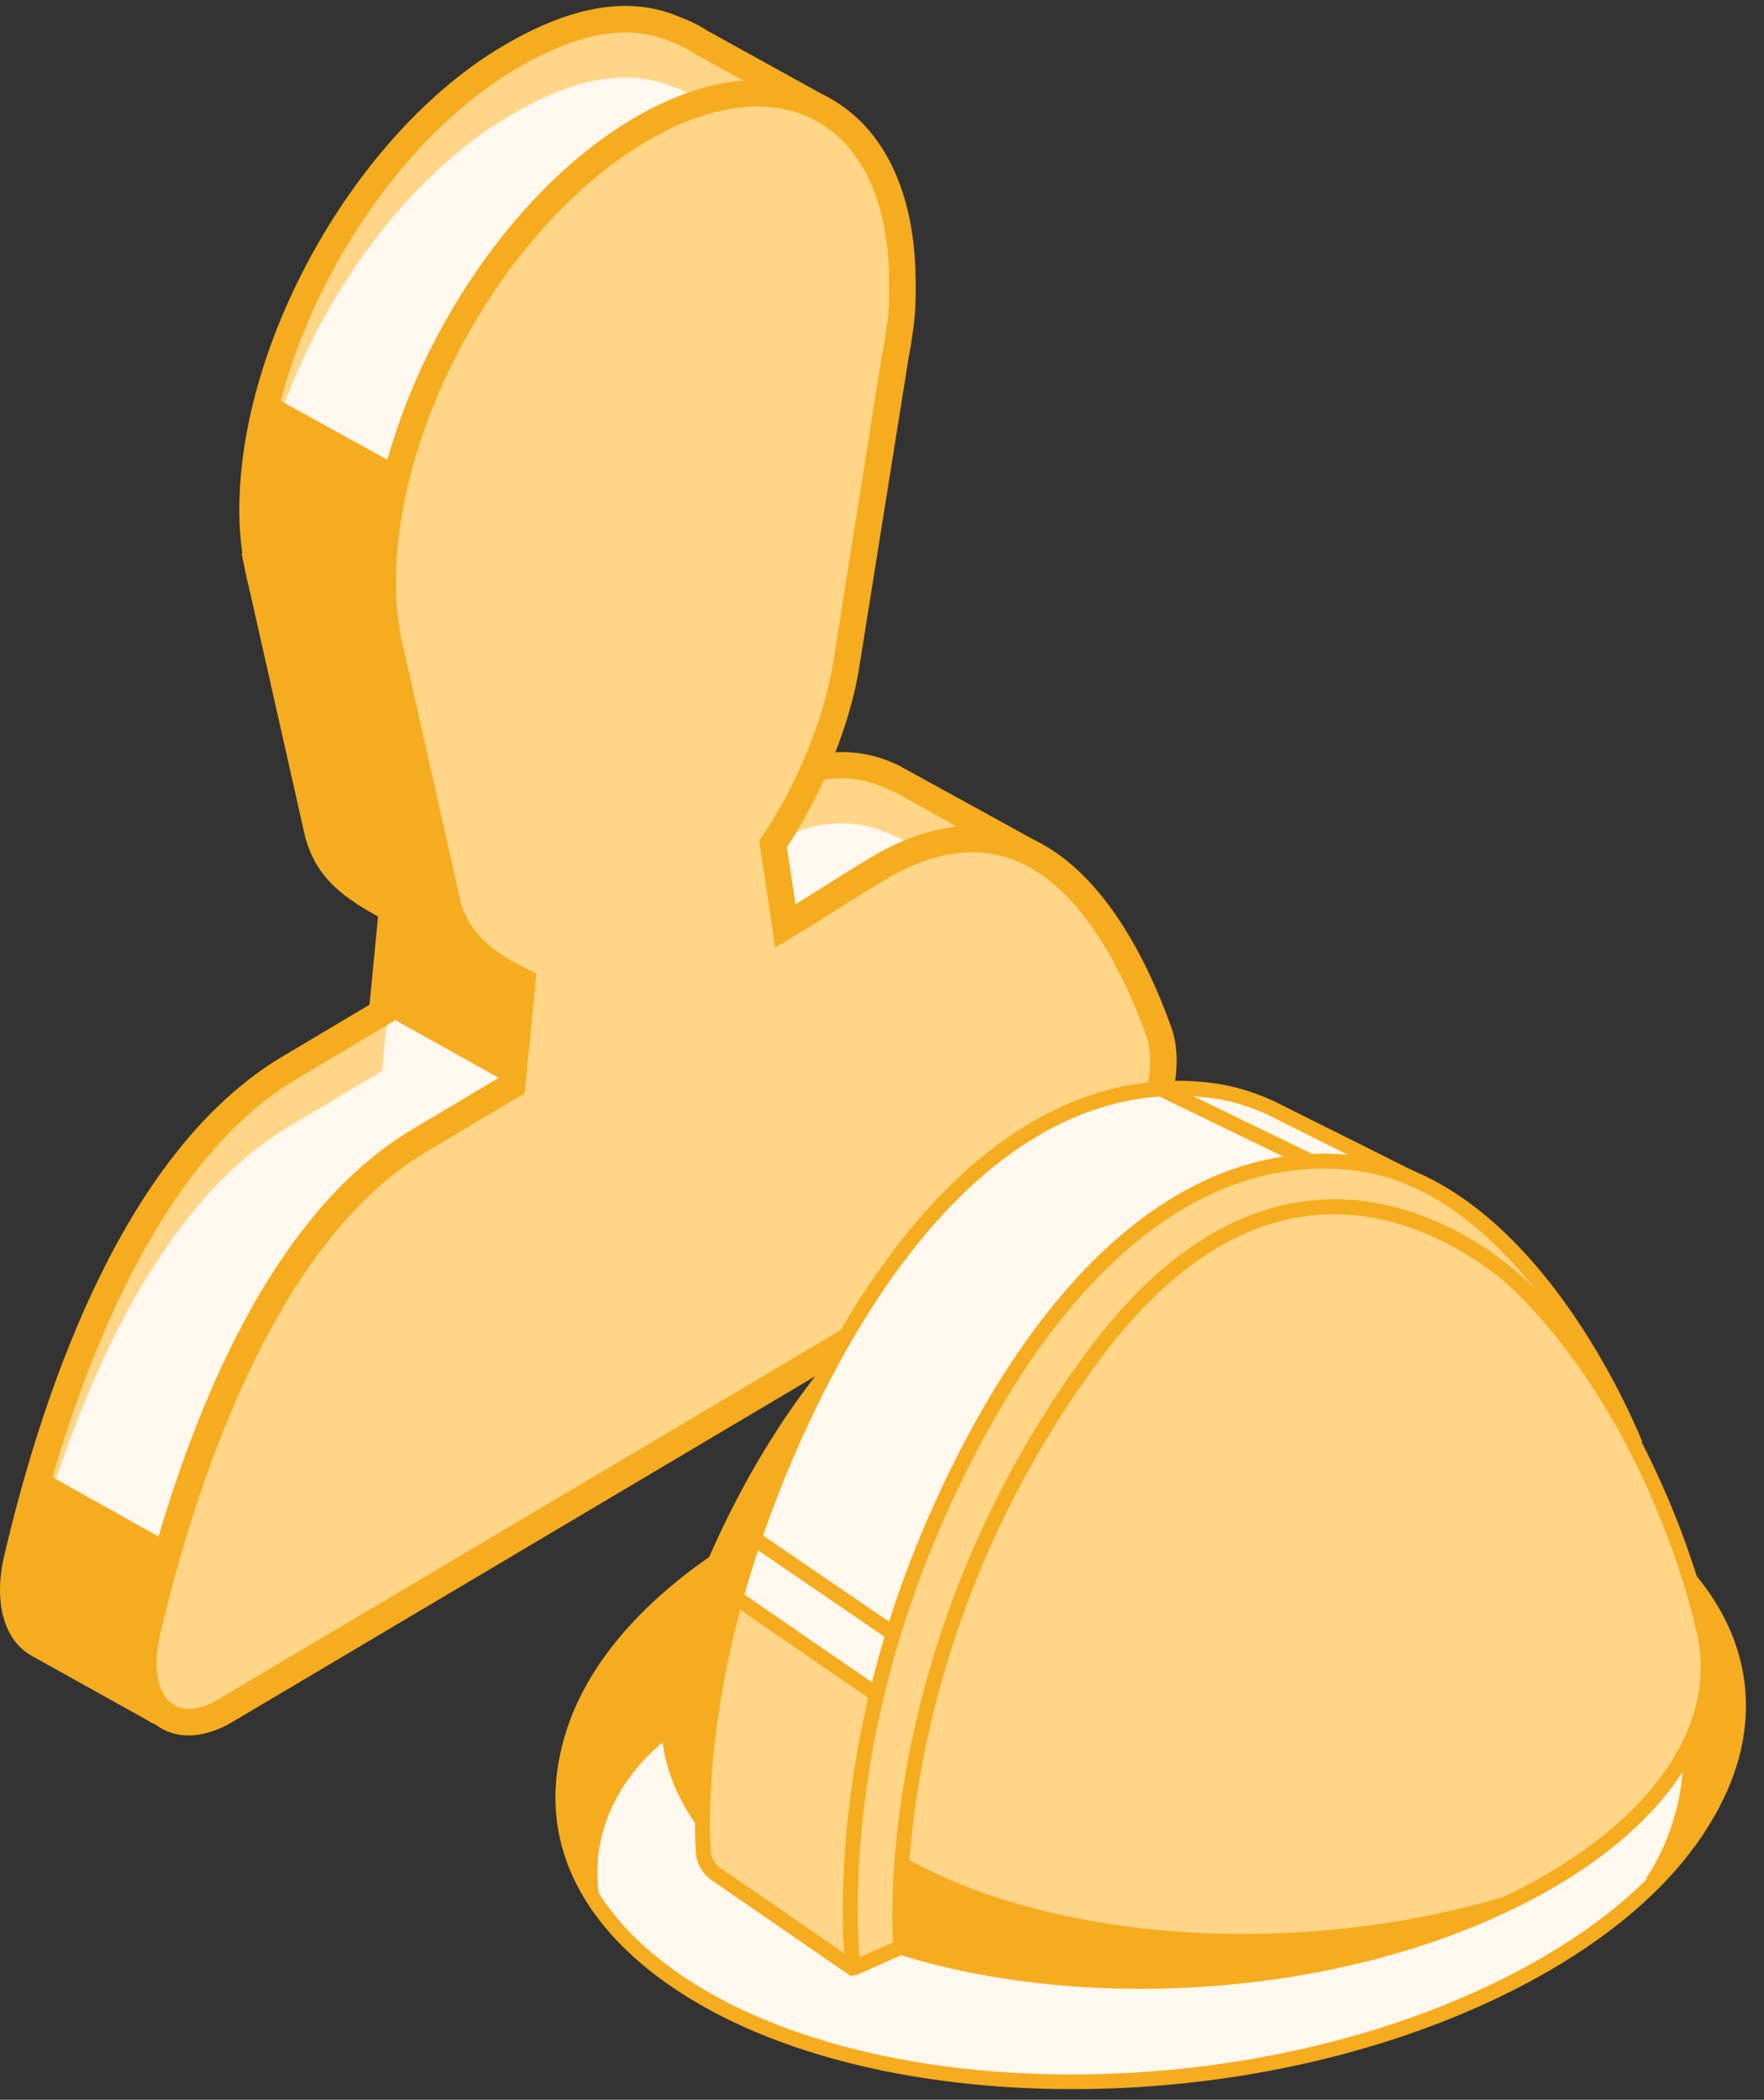 <svg width="79" height="94" viewBox="0 0 79 94" fill="none" xmlns="http://www.w3.org/2000/svg">
<rect x="0" y="0" width="79" height="94" fill="#333333" stroke="none"/>
<path d="M0.762 69.78C2.406 62.777 5.989 51.932 12.96 47.8C14.297 47.007 16.084 45.937 17.104 45.333L17.552 40.683C17.165 40.492 16.761 40.268 16.369 40.012L16.32 39.986L16.172 39.879C15.198 39.23 14.46 38.437 14.175 37.054L13.62 34.628L11.711 26.113C11.641 25.849 11.577 25.576 11.528 25.294L11.479 25.079L11.493 25.07C11.388 24.428 11.316 23.751 11.307 23.019C11.22 15.548 16.357 6.403 22.785 2.591C25.729 0.844 28.143 0.432 30.215 1.309L30.506 1.405L30.663 1.492C30.904 1.606 31.137 1.731 31.36 1.876L36.794 4.875L37.088 5.473L34.441 7.47C34.516 8.025 34.571 8.597 34.577 9.216C34.586 9.922 34.589 10.469 34.504 11.201L34.464 11.372L34.411 11.831C34.359 12.235 34.304 12.462 34.225 12.872L32.072 26.442C31.718 28.857 30.433 32.12 28.786 34.532L29.335 38.208C30.349 37.606 32.162 36.418 33.482 35.636C36.204 34.02 38.204 33.922 40.028 34.814L40.273 34.912L40.906 35.264C40.906 35.264 40.918 35.27 40.923 35.276L45.675 37.92L44.608 39.64C45.189 40.724 45.672 41.857 46.055 42.924C46.877 45.205 45.163 49.075 42.673 50.555L23.852 61.716L23.035 62.201L8.491 70.826C8.3 72.569 7.997 74.917 7.838 76.143C7.785 76.541 7.349 76.757 6.998 76.559L1.703 73.61C0.759 73.081 0.317 71.683 0.762 69.788V69.78Z" fill="#FFD687"/>
<path d="M0.769 72.393C2.414 65.39 6 54.545 12.968 50.413C14.305 49.62 16.092 48.55 17.112 47.946L17.559 43.297C17.173 43.105 17.806 42.407 17.414 42.152L17.998 41.884L17.376 39.917C16.403 39.269 15.511 39.702 15.226 38.319L13.628 37.235L11.719 28.721C11.649 28.456 11.585 28.183 11.536 27.901L11.486 27.686L11.501 27.678C11.396 27.036 11.323 26.358 11.315 25.626C11.227 18.155 16.365 9.011 22.793 5.198C25.736 3.452 28.151 3.039 30.223 3.917L30.514 4.013L30.671 4.1C30.912 4.213 31.144 4.338 31.368 4.483L36.802 7.482L37.095 8.081L34.448 10.077C34.524 10.632 34.579 11.204 34.588 11.823C34.596 12.53 34.599 13.076 34.515 13.808L34.474 13.98L34.422 14.439C34.37 14.843 34.314 15.069 34.236 15.479L32.083 29.049C31.728 31.464 30.444 34.727 28.796 37.139L29.345 40.815C30.36 40.214 32.173 39.025 33.492 38.243C36.215 36.628 38.214 36.529 40.039 37.421L40.283 37.52L40.916 37.871C40.916 37.871 40.928 37.877 40.934 37.883L45.685 40.527L44.618 42.248C45.2 43.331 45.682 44.465 46.066 45.531C46.888 47.812 45.174 51.683 42.683 53.162L23.862 64.323L23.046 64.809L8.502 73.433C8.31 75.177 9.653 74.729 9.493 75.956C9.44 76.354 9.005 76.569 8.653 76.371L3.358 73.422C2.414 72.893 0.328 74.293 0.772 72.396L0.769 72.393Z" fill="#FFF8EE"/>
<path d="M6.712 77.072L1.414 74.122C0.173 73.428 -0.297 71.71 0.188 69.644C2.051 61.717 5.726 51.401 12.663 47.289L16.548 44.977L16.931 41.027C16.635 40.868 16.321 40.688 15.978 40.467L15.85 40.374C14.993 39.801 13.962 38.924 13.604 37.186L11.143 26.266C11.067 25.987 11.004 25.699 10.954 25.429L10.823 24.787L10.852 24.769C10.768 24.162 10.725 23.59 10.719 23.026C10.629 15.377 15.909 5.983 22.487 2.08C25.591 0.238 28.2 -0.192 30.409 0.747L30.92 0.956C31.187 1.081 31.446 1.22 31.652 1.36L37.249 4.452L37.839 5.66L35.078 7.744C35.139 8.264 35.171 8.738 35.177 9.217C35.186 9.973 35.186 10.528 35.09 11.344L35.009 11.911C34.971 12.21 34.93 12.416 34.881 12.664L32.666 26.536C32.3 29.041 31.004 32.284 29.415 34.681L29.799 37.241C30.118 37.044 30.467 36.823 30.827 36.593C31.623 36.09 32.478 35.553 33.187 35.132C35.909 33.519 38.17 33.248 40.262 34.271L46.516 37.712L45.298 39.67C45.786 40.618 46.231 41.644 46.62 42.727C47.547 45.299 45.746 49.434 42.982 51.07L9.054 71.19C8.862 72.899 8.583 75.067 8.429 76.226C8.379 76.607 8.147 76.938 7.804 77.109C7.641 77.191 7.461 77.234 7.281 77.234C7.083 77.234 6.889 77.185 6.712 77.086V77.072ZM40.05 35.457L39.774 35.341C38.019 34.483 36.171 34.728 33.791 36.14C33.088 36.555 32.245 37.087 31.458 37.584C30.763 38.02 30.115 38.43 29.642 38.712L28.883 39.162L28.168 34.382L28.299 34.19C29.854 31.912 31.135 28.762 31.49 26.341L33.646 12.754L33.713 12.416C33.756 12.199 33.791 12.015 33.826 11.754L33.89 11.228L33.919 11.126C33.997 10.443 33.997 9.949 33.989 9.217C33.983 8.685 33.939 8.157 33.858 7.543L33.809 7.198L36.337 5.291L31.039 2.365C30.839 2.234 30.632 2.121 30.383 2.005L29.99 1.848C28.11 1.055 25.849 1.459 23.095 3.092C16.838 6.8 11.823 15.732 11.907 23.003C11.913 23.636 11.971 24.258 12.084 24.967L12.119 25.182C12.169 25.449 12.227 25.705 12.3 25.978L14.767 36.927C14.985 37.988 15.49 38.697 16.53 39.391L16.705 39.511C17.077 39.755 17.46 39.967 17.829 40.147L18.195 40.33L17.678 45.685L13.273 48.307C6.348 52.413 2.829 63.606 1.35 69.912C0.996 71.417 1.251 72.66 2.001 73.079L7.258 76.055C7.418 74.831 7.723 72.486 7.912 70.748L7.944 70.452L42.384 50.03C44.633 48.696 46.243 45.139 45.51 43.111C45.098 41.963 44.621 40.885 44.098 39.909L43.935 39.606L44.854 38.124L40.059 35.451L40.05 35.457Z" fill="#F6AC1F"/>
<path d="M6.594 73.039C8.239 66.036 11.822 55.191 18.793 51.059C20.13 50.266 21.917 49.197 22.937 48.592L23.384 43.943C22.024 43.263 20.412 42.275 20.005 40.31L19.45 37.884L17.541 29.37C17.471 29.105 17.407 28.832 17.355 28.55L17.305 28.335L17.32 28.327C17.215 27.684 17.142 27.008 17.134 26.275C17.047 18.804 22.184 9.66 28.612 5.847C35.04 2.035 40.319 5.002 40.407 12.472C40.415 13.179 40.418 13.725 40.334 14.457L40.293 14.629L40.241 15.088C40.189 15.492 40.133 15.718 40.055 16.128L37.902 29.698C37.547 32.113 36.263 35.376 34.615 37.788L35.164 41.464C36.179 40.862 37.992 39.674 39.311 38.892C46.3 34.749 50.095 41.211 51.885 46.177C52.707 48.458 50.993 52.329 48.502 53.808L29.681 64.969L28.865 65.455L10.107 76.578C7.617 78.054 5.836 76.256 6.591 73.042L6.594 73.039Z" fill="#FFD687"/>
<path d="M6.995 77.227C5.929 76.446 5.563 74.827 6.013 72.898C7.876 64.971 11.552 54.658 18.488 50.543L22.373 48.23L22.756 44.281C21.295 43.505 19.839 42.418 19.429 40.437L16.968 29.516C16.892 29.237 16.829 28.95 16.779 28.674L16.654 28.034L16.68 28.02C16.596 27.415 16.553 26.843 16.547 26.276C16.457 18.628 21.737 9.234 28.315 5.331C31.614 3.375 34.766 3.044 37.184 4.407C39.605 5.767 40.962 8.629 41.005 12.462C41.014 13.139 41.02 13.729 40.918 14.592L40.837 15.156C40.799 15.455 40.758 15.661 40.709 15.908L38.495 29.781C38.128 32.286 36.833 35.529 35.243 37.926L35.627 40.486C35.949 40.285 36.301 40.065 36.667 39.832C37.46 39.332 38.309 38.795 39.015 38.376C41.409 36.958 43.658 36.609 45.695 37.342C49.156 38.586 51.28 42.721 52.451 45.972C53.378 48.544 51.577 52.676 48.81 54.315L10.412 77.085C9.733 77.486 9.061 77.689 8.445 77.689C7.911 77.689 7.417 77.535 6.998 77.23L6.995 77.227ZM39.619 39.396C38.922 39.812 38.082 40.341 37.297 40.835C36.6 41.273 35.949 41.686 35.472 41.968L34.714 42.418L33.999 37.638L34.13 37.446C35.685 35.168 36.966 32.018 37.321 29.598L39.477 16.01L39.544 15.673C39.587 15.455 39.622 15.272 39.657 15.01L39.721 14.479L39.75 14.383C39.831 13.665 39.825 13.113 39.817 12.474C39.779 9.082 38.637 6.583 36.6 5.441C34.563 4.302 31.84 4.622 28.92 6.351C22.664 10.059 17.648 18.991 17.732 26.262C17.738 26.89 17.796 27.532 17.91 28.223L17.942 28.438C17.991 28.706 18.049 28.961 18.122 29.235L20.589 40.184C20.932 41.843 22.262 42.712 23.651 43.403L24.018 43.586L23.5 48.942L19.095 51.563C12.171 55.669 8.652 66.862 7.172 73.168C6.835 74.595 7.039 75.78 7.701 76.266C8.207 76.638 8.954 76.562 9.805 76.056L48.203 53.286C50.455 51.952 52.062 48.396 51.333 46.367C50.246 43.357 48.319 39.541 45.291 38.455C44.733 38.254 44.152 38.155 43.551 38.155C42.325 38.155 41.008 38.568 39.619 39.393V39.396Z" fill="#F6AC1F"/>
<path d="M17.901 20.887L12.157 17.72L11.363 24.156L14.336 37.625L16.175 39.874L17.556 40.685L17.108 45.334L22.94 48.589L23.391 43.939L20.278 42.082L19.654 38.741L17.143 26.272L17.901 20.887Z" fill="#F6AC1F"/>
<path d="M7.698 69.121L1.855 65.852L0.588 70.408L0.666 71.992L1.704 73.602L6.777 76.06L6.42 73.677L7.016 70.112L7.698 69.121Z" fill="#F6AC1F"/>
<path d="M36.668 67.529C24.687 72.966 21.607 82.276 29.79 88.323C37.973 94.37 54.318 94.864 66.302 89.427C78.283 83.991 81.363 74.68 73.18 68.633C64.997 62.586 48.652 62.092 36.668 67.529Z" fill="#FFF8EE"/>
<path d="M29.591 88.596C26.177 86.074 24.564 82.944 24.924 79.544C25.421 74.837 29.652 70.344 36.53 67.224C48.593 61.749 65.124 62.263 73.382 68.363C76.794 70.885 78.409 74.014 78.049 77.411C77.552 82.119 73.321 86.611 66.44 89.732C60.838 92.275 54.273 93.527 48.02 93.524C40.808 93.524 34.011 91.859 29.588 88.59L29.591 88.596ZM36.809 67.837C30.152 70.856 26.064 75.151 25.593 79.617C25.259 82.764 26.781 85.684 29.992 88.055C38.073 94.027 54.3 94.509 66.164 89.125C72.822 86.103 76.91 81.811 77.381 77.344C77.715 74.198 76.192 71.277 72.981 68.906C68.666 65.715 62.026 64.094 54.968 64.094C48.81 64.094 42.333 65.329 36.806 67.84L36.809 67.837Z" fill="#F6AC1F"/>
<path d="M35.903 67.692L29.989 77.34C29.989 77.34 26.052 79.859 26.444 84.453C23.201 78.903 26.746 72.135 35.903 67.692Z" fill="#F6AC1F"/>
<path d="M26.153 84.621C24.88 82.442 24.593 80.015 25.328 77.6C26.513 73.704 30.215 70.077 35.754 67.386L36.788 66.884L30.273 77.51L30.169 77.618C30.131 77.641 26.409 80.091 26.778 84.421L26.906 85.905L26.153 84.618V84.621ZM34.995 68.528C30.212 71.068 27.025 74.332 25.973 77.798C25.435 79.565 25.491 81.343 26.124 83.005C26.496 79.454 29.259 77.429 29.745 77.101L34.998 68.528H34.995Z" fill="#F6AC1F"/>
<path d="M73.996 84.273C74.264 83.895 77.701 78.801 73.979 72.987C72.77 71.098 72.817 69.677 73.45 68.613C79.288 73.05 79.166 79.185 73.996 84.273Z" fill="#F6AC1F"/>
<path d="M73.722 84.077C74.094 83.548 77.264 78.739 73.695 73.166C72.542 71.364 72.362 69.775 73.164 68.441L73.355 68.118L73.655 68.345C76.433 70.457 77.996 73.041 78.173 75.822C78.362 78.785 76.999 81.79 74.233 84.513L73.722 84.08V84.077ZM74.262 72.802C76.642 76.522 76.206 79.927 75.448 82.098C76.933 80.073 77.636 77.951 77.502 75.862C77.345 73.389 75.985 71.068 73.565 69.126C73.126 70.158 73.358 71.393 74.262 72.802Z" fill="#F6AC1F"/>
<path d="M30.371 74.547C30.371 74.547 35.674 53.247 54.077 52.244C71.785 51.28 76.277 72.841 76.277 72.841H76.272C77.448 77.418 73.973 82.419 66.528 85.662C55.977 90.256 41.468 89.576 34.117 84.145C30.365 81.373 29.209 77.897 30.374 74.55L30.371 74.547Z" fill="#FFD687"/>
<path d="M30.604 74.474C30.604 74.474 34.733 57.922 48.321 53.319C38.218 59.512 35.001 72.416 35.001 72.416C33.836 75.767 34.992 79.24 38.744 82.012C45.738 87.181 59.209 88.044 69.589 84.159C68.72 84.665 67.782 85.144 66.759 85.589C56.208 90.183 41.699 89.503 34.347 84.072C30.596 81.3 29.439 77.824 30.604 74.477V74.474Z" fill="#F6AC1F"/>
<path d="M33.914 84.412C30.226 81.687 28.814 78.072 30.034 74.489L30.04 74.466C30.095 74.251 35.617 52.913 54.054 51.91C71.838 50.928 76.557 72.556 76.6 72.774L76.635 72.937C77.772 77.807 73.968 82.788 66.66 85.97C61.935 88.027 56.408 89.033 51.073 89.033C44.407 89.033 38.037 87.463 33.914 84.415V84.412ZM54.092 52.579C37.572 53.48 31.679 71.243 30.81 74.21H30.845L30.691 74.657C29.526 78.011 30.813 81.283 34.315 83.872C41.568 89.233 55.957 89.896 66.392 85.351C73.465 82.271 77.124 77.508 75.944 72.925L75.836 72.504H75.851C75.116 69.575 70.001 51.721 54.092 52.576V52.579Z" fill="#F6AC1F"/>
<path d="M35.543 64.379C40.605 53.098 47.269 47.972 54.179 48.806C55.129 48.919 56.024 49.199 56.875 49.582L63.245 52.767L63.373 53.746L57.169 53.098L49.797 57.309L46.879 62.528L41.942 69.24L39.303 82.127L38.217 88.05C38.188 88.061 38.179 88.064 38.15 88.079L32.065 83.886C31.737 83.659 31.53 83.299 31.507 82.9C31.373 80.814 31.327 73.776 35.543 64.379Z" fill="#FFF8EE"/>
<path d="M31.879 84.162C31.463 83.874 31.208 83.424 31.176 82.924C31.051 80.948 30.969 73.761 35.241 64.242C40.198 53.194 46.949 47.589 54.225 48.475C55.152 48.585 56.067 48.85 57.032 49.283L63.561 52.546L63.765 54.124L57.244 53.444L50.046 57.553L47.152 62.725L42.259 69.379L39.638 82.189L38.551 88.111L38.449 88.317L38.112 88.459L31.876 84.162H31.879ZM62.989 53.365L62.94 52.985L56.741 49.887C55.852 49.486 55.001 49.242 54.141 49.14C47.175 48.3 40.678 53.761 35.851 64.518C31.643 73.895 31.719 80.945 31.844 82.88C31.861 83.174 32.013 83.438 32.257 83.606L37.97 87.544L38.975 82.058L41.614 69.17L46.588 62.362L49.552 57.062L57.099 52.752L62.989 53.365Z" fill="#F6AC1F"/>
<path d="M39.262 75.863L40.343 77.034L39.3 82.128L38.213 88.05C38.184 88.061 38.175 88.064 38.147 88.079L32.062 83.886C31.733 83.659 31.527 83.299 31.504 82.901C31.408 81.387 31.364 77.258 32.954 71.519L39.262 75.863Z" fill="#FFD687"/>
<path d="M31.868 84.161C31.453 83.877 31.197 83.423 31.165 82.924C31.069 81.407 31.014 77.245 32.63 71.431L32.755 70.978L39.453 75.589L40.708 76.934L39.633 82.191L38.546 88.113L38.444 88.32L38.107 88.462L31.868 84.164V84.161ZM39.04 76.118L33.153 72.064C31.694 77.542 31.743 81.436 31.836 82.88C31.854 83.173 32.005 83.438 32.249 83.609L37.962 87.547L38.967 82.06L39.975 77.135L39.037 76.118H39.04Z" fill="#F6AC1F"/>
<path d="M68.365 57.81C68.365 57.81 58.607 47.547 48.864 60.82C39.12 74.094 40.329 87.176 40.329 87.176L38.26 88.092C38.231 88.103 38.202 88.092 38.196 88.06C38.106 87.275 37.231 78.415 42.064 67.646C47.126 56.366 53.789 51.24 60.699 52.074C68.632 53.03 73.229 64.674 73.229 64.674C73.229 64.674 71.288 60.826 68.362 57.813L68.365 57.81Z" fill="#FFD687"/>
<path d="M38.056 88.382L37.885 88.265L37.864 88.094C37.754 87.121 36.923 78.287 41.761 67.503C46.718 56.455 53.46 50.853 60.745 51.736C68.782 52.704 73.356 64.063 73.548 64.545L72.935 64.821C72.915 64.783 70.985 60.985 68.126 58.042C68.088 57.998 64.267 54.069 59.155 54.377C55.575 54.604 52.205 56.839 49.139 61.017C39.59 74.027 40.654 87.013 40.666 87.144L40.686 87.385L38.399 88.396C38.35 88.419 38.294 88.431 38.239 88.431C38.175 88.431 38.111 88.414 38.053 88.385L38.056 88.382ZM48.599 60.619C51.789 56.272 55.328 53.947 59.115 53.706C64.531 53.372 68.434 57.388 68.614 57.574C68.669 57.632 68.724 57.69 68.78 57.745C66.737 55.179 63.994 52.803 60.666 52.401C53.695 51.559 47.204 57.022 42.377 67.779C38.01 77.511 38.329 85.604 38.498 87.617L39.983 86.961C39.884 85.095 39.617 72.856 48.599 60.619Z" fill="#F6AC1F"/>
<path d="M33.951 68.589L33.572 69.144L39.811 73.406L40.189 72.851L33.951 68.589Z" fill="#F6AC1F"/>
<path d="M52.123 48.436L51.83 49.04L58.535 52.29L58.827 51.686L52.123 48.436Z" fill="#F6AC1F"/>
</svg>
